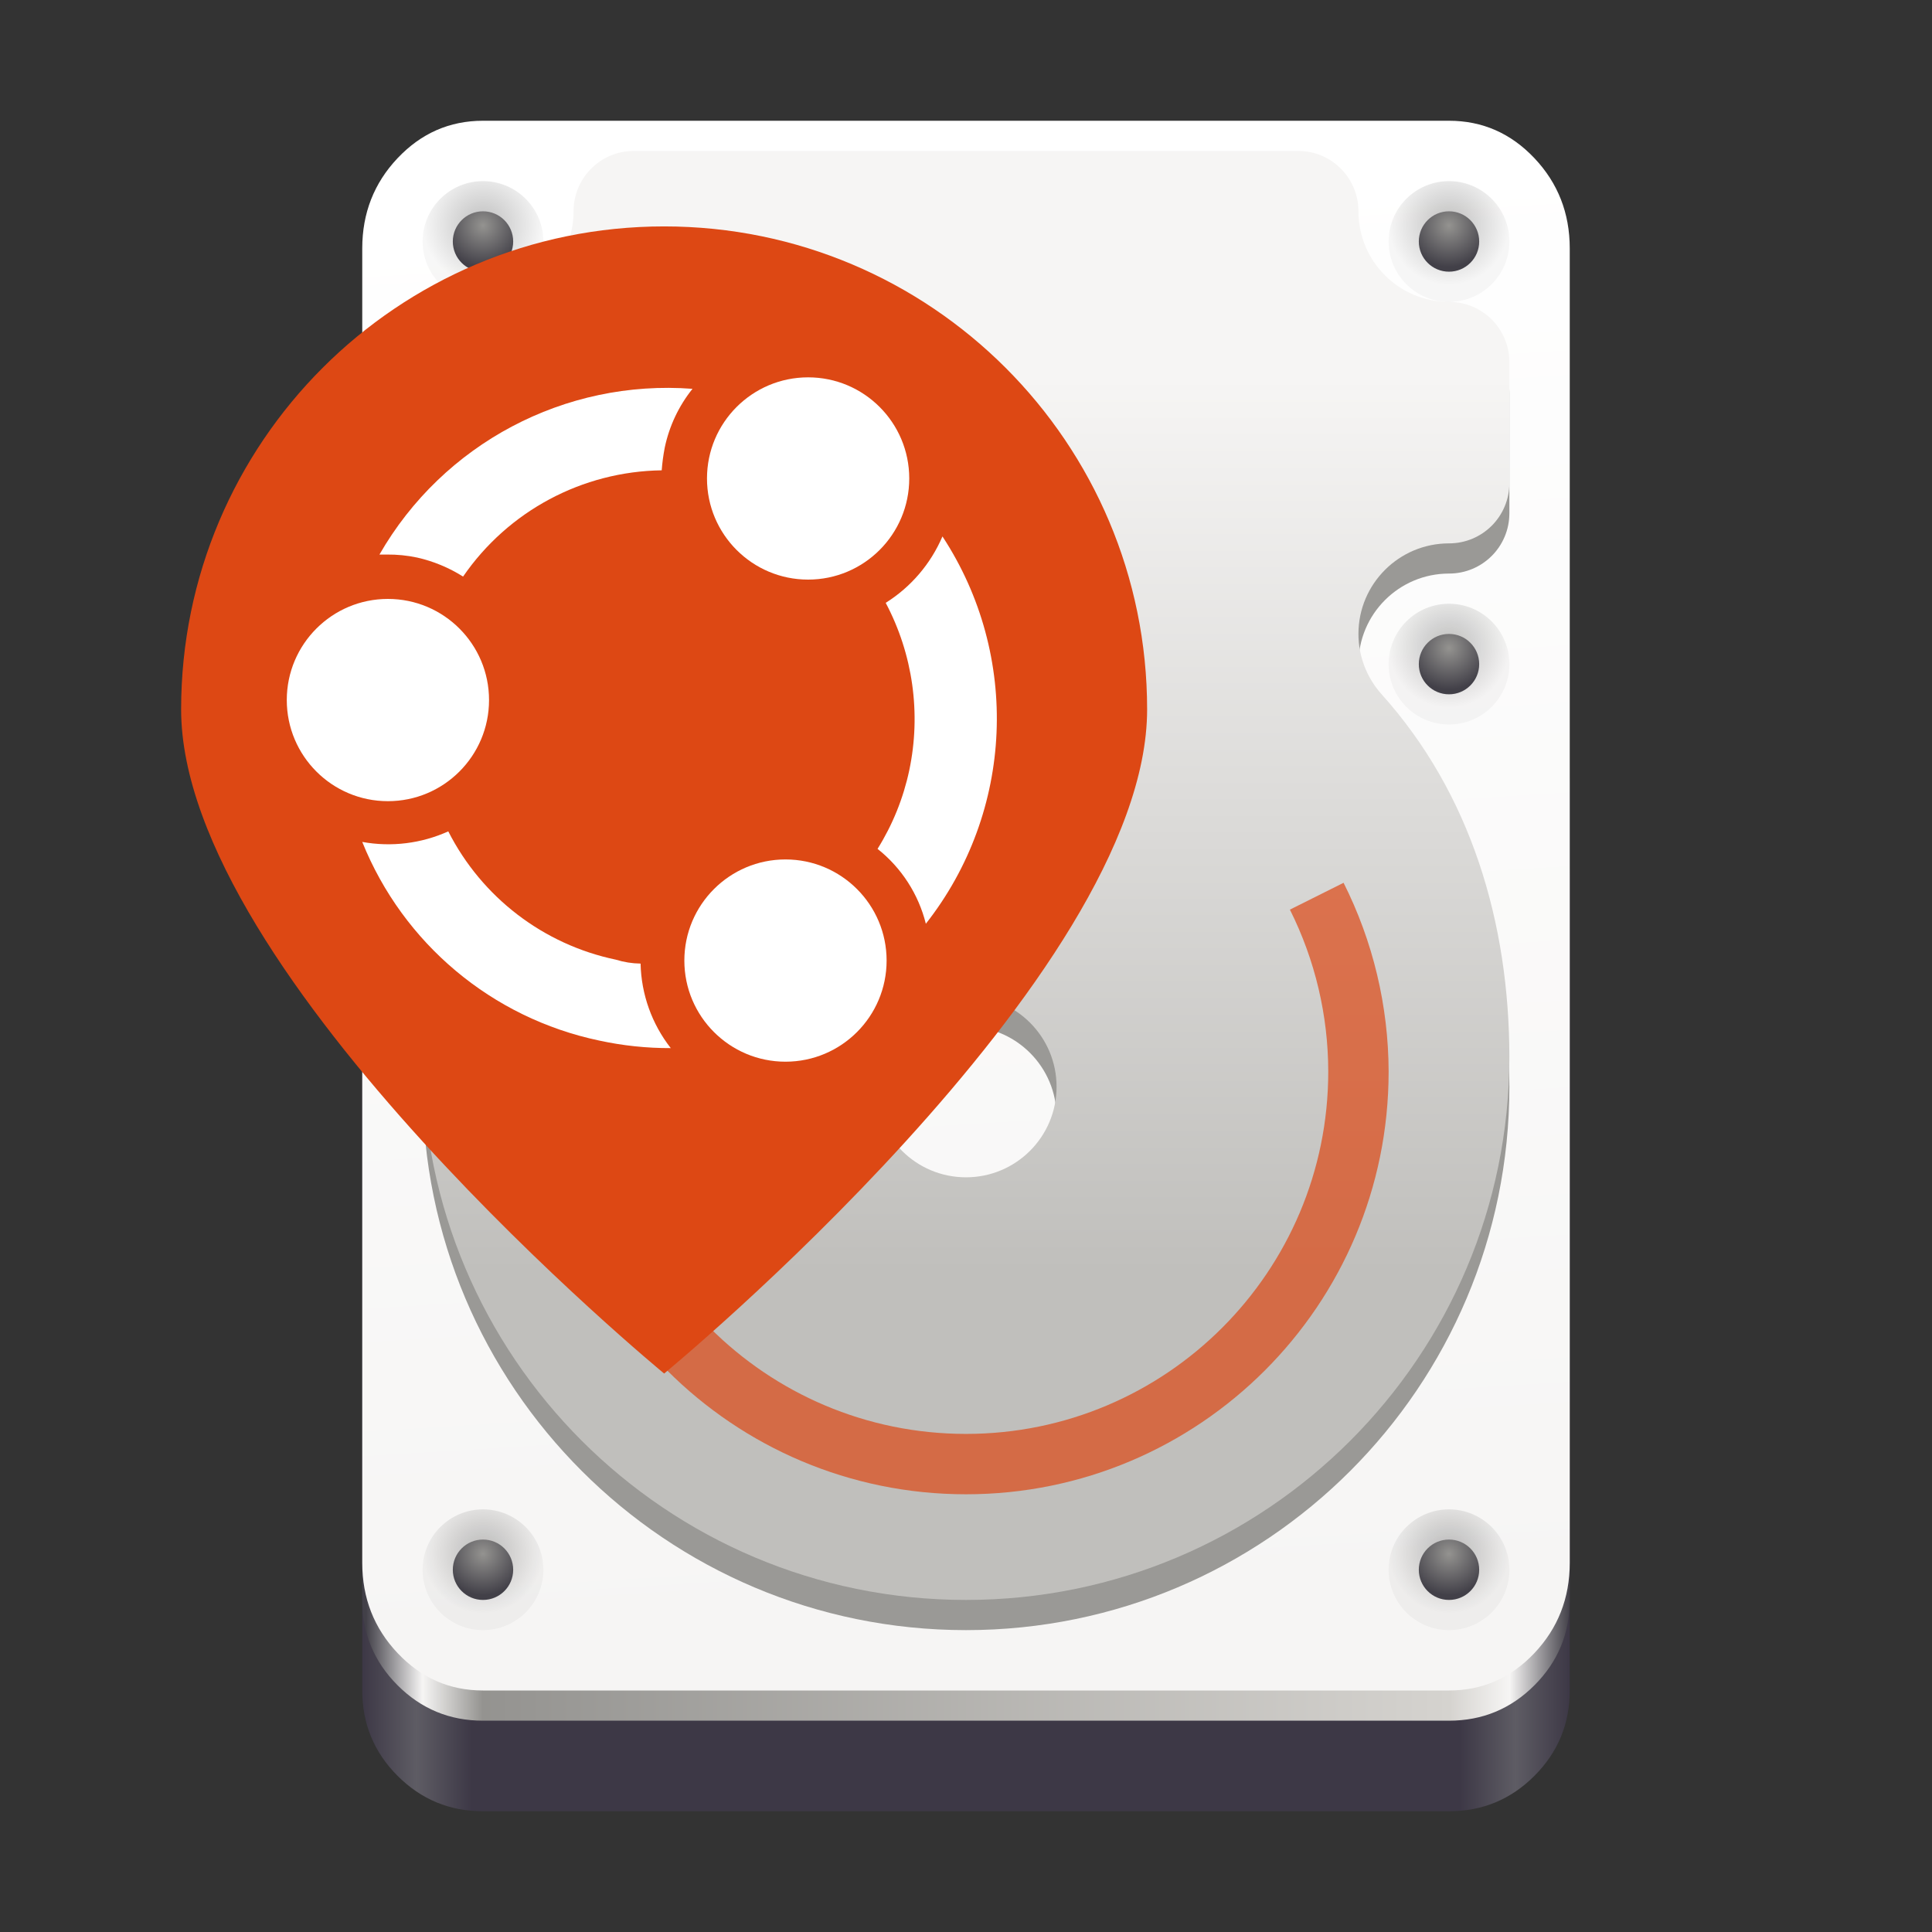 <?xml version="1.0" encoding="utf-8"?>
<svg width="128" height="128" viewBox="0 0 128 128" fill="none" xmlns="http://www.w3.org/2000/svg">
  <rect x="0" y="0" width="128" height="128" fill="#333333" stroke="none"/>
  <defs>
    <linearGradient id="gradient_1" gradientUnits="userSpaceOnUse" x1="-0" y1="60" x2="80.001" y2="60">
      <stop offset="0" stop-color="#3D3846" />
      <stop offset="0.045" stop-color="#5E5C64" />
      <stop offset="0.091" stop-color="#3D3846" />
      <stop offset="0.909" stop-color="#3D3846" />
      <stop offset="0.955" stop-color="#5E5C64" />
      <stop offset="1" stop-color="#3D3846" />
    </linearGradient>
    <linearGradient id="gradient_2" gradientUnits="userSpaceOnUse" x1="0.25" y1="26.25" x2="80" y2="26.25">
      <stop offset="0" stop-color="#424048" />
      <stop offset="0.047" stop-color="#F6F5F4" />
      <stop offset="0.097" stop-color="#949390" />
      <stop offset="0.9" stop-color="#D5D3CF" />
      <stop offset="0.95" stop-color="#F6F5F4" />
      <stop offset="1" stop-color="#424048" />
    </linearGradient>
    <linearGradient id="gradient_3" gradientUnits="userSpaceOnUse" x1="62.75" y1="99.25" x2="56.75" y2="2">
      <stop offset="0" stop-color="#F6F5F4" />
      <stop offset="1" stop-color="#FFFFFF" />
    </linearGradient>
    <radialGradient id="gradient_4" gradientUnits="userSpaceOnUse" cx="0" cy="0" r="1" gradientTransform="matrix(4 0 0 4 4 2.895)">
      <stop offset="0" stop-color="#000000" stop-opacity="0.251" />
      <stop offset="1" stop-color="#000000" stop-opacity="0.031" />
    </radialGradient>
    <radialGradient id="gradient_5" gradientUnits="userSpaceOnUse" cx="0" cy="0" r="1" gradientTransform="matrix(2.751 0 0 2.751 2 0.939)">
      <stop offset="0" stop-color="#949390" />
      <stop offset="1" stop-color="#424048" />
    </radialGradient>
    <linearGradient id="gradient_6" gradientUnits="userSpaceOnUse" x1="34.25" y1="74.25" x2="34.25" y2="14.961">
      <stop offset="0" stop-color="#C0BFBC" />
      <stop offset="1" stop-color="#F6F5F4" />
    </linearGradient>
  </defs>
    <path id="Rectángulo" d="M0 16L0 8C0 5.791 0.781 3.905 2.343 2.343C3.905 0.781 5.791 0 8 0L72 0C74.209 0 76.095 0.781 77.657 2.343C79.219 3.905 80 5.791 80 8L80 62C80 64.209 79.219 66.095 77.657 67.657C76.095 69.219 74.209 70 72 70L8 70C5.791 70 3.905 69.219 2.343 67.657C0.781 66.095 0 64.209 0 62L0 16Z" fill="url(#gradient_1)" fill-rule="evenodd" transform="translate(24 50)" />
    <path id="Rectángulo" d="M0 16L0 8C0 5.791 0.781 3.905 2.343 2.343C3.905 0.781 5.791 0 8 0L72 0C74.209 0 76.095 0.781 77.657 2.343C79.219 3.905 80 5.791 80 8L80 62C80 64.209 79.219 66.095 77.657 67.657C76.095 69.219 74.209 70 72 70L8 70C5.791 70 3.905 69.219 2.343 67.657C0.781 66.095 0 64.209 0 62L0 16Z" fill="url(#gradient_2)" fill-rule="evenodd" transform="translate(24 44)" />
    <path id="Rectángulo" d="M0 16.914L0 8.457C0 6.122 0.781 4.128 2.343 2.477C3.905 0.826 5.791 0 8 0L72 0C74.209 0 76.095 0.826 77.657 2.477C79.219 4.128 80 6.122 80 8.457L80 95.543C80 97.878 79.219 99.872 77.657 101.523C76.095 103.174 74.209 104 72 104L8 104C5.791 104 3.905 103.174 2.343 101.523C0.781 99.872 0 97.878 0 95.543L0 16.914Z" fill="url(#gradient_3)" fill-rule="evenodd" transform="translate(24 8)" />
    <g id="j" transform="translate(28 100)">
      <path d="M0 4C0 1.791 1.791 0 4 0C6.209 0 8 1.791 8 4C8 6.209 6.209 8 4 8C1.791 8 0 6.209 0 4Z" fill="url(#gradient_4)" fill-rule="evenodd" />
      <path d="M0 2C0 0.895 0.895 0 2 0C3.105 0 4 0.895 4 2C4 3.105 3.105 4 2 4C0.895 4 0 3.105 0 2Z" fill="url(#gradient_5)" fill-rule="evenodd" transform="translate(2 2)" />
    </g>
    <path id="Forma" d="M14 0C11.784 0 10 1.784 10 4C10 7.314 7.314 10 4 10C1.784 10 1.90735e-06 11.784 1.90735e-06 14C1.90735e-06 14 1.90735e-06 22 1.90735e-06 22C1.90735e-06 24.216 1.784 26 4 26C7.314 26 10 28.686 10 32C9.997 33.477 9.45 34.901 8.462 36C2.54 42.593 0.014 51.138 0 60C0 79.882 16.118 96 36 96C55.882 96 72 79.882 72 60C71.984 51.137 69.461 42.592 63.537 36C62.55 34.901 62.002 33.477 62 32C62 28.686 64.686 26 68 26C70.216 26 72 24.216 72 22C72 22 72 14 72 14C72 11.784 70.216 10 68 10C64.686 10 62 7.314 62 4C62 1.784 60.216 0 58 0C58 0 14 0 14 0ZM36 56C39.314 56 42 58.686 42 62C42 65.314 39.314 68 36 68C32.686 68 30 65.314 30 62C30 58.686 32.686 56 36 56C36 56 36 56 36 56Z" fill="#9A9996" transform="translate(28 12)" />
    <path id="Forma" d="M14 0C11.784 0 10 1.784 10 4C10 7.314 7.314 10 4 10C1.784 10 1.90735e-06 11.784 1.90735e-06 14C1.90735e-06 14 1.90735e-06 22 1.90735e-06 22C1.90735e-06 24.216 1.784 26 4 26C7.314 26 10 28.686 10 32C9.997 33.477 9.45 34.901 8.462 36C2.54 42.593 0.014 51.138 0 60C0 79.882 16.118 96 36 96C55.882 96 72 79.882 72 60C71.984 51.137 69.461 42.592 63.537 36C62.55 34.901 62.002 33.477 62 32C62 28.686 64.686 26 68 26C70.216 26 72 24.216 72 22C72 22 72 14 72 14C72 11.784 70.216 10 68 10C64.686 10 62 7.314 62 4C62 1.784 60.216 0 58 0C58 0 14 0 14 0ZM36 56C39.314 56 42 58.686 42 62C42 65.314 39.314 68 36 68C32.686 68 30 65.314 30 62C30 58.686 32.686 56 36 56C36 56 36 56 36 56Z" fill="url(#gradient_6)" transform="translate(28 10)" />
    <g id="j#1" transform="translate(92 100)">
      <path d="M0 4C0 1.791 1.791 0 4 0C6.209 0 8 1.791 8 4C8 6.209 6.209 8 4 8C1.791 8 0 6.209 0 4Z" fill="url(#gradient_4)" fill-rule="evenodd" />
      <path d="M0 2C0 0.895 0.895 0 2 0C3.105 0 4 0.895 4 2C4 3.105 3.105 4 2 4C0.895 4 0 3.105 0 2Z" fill="url(#gradient_5)" fill-rule="evenodd" transform="translate(2 2)" />
    </g>
    <g id="j#1" transform="translate(92 40)">
      <path d="M0 4C0 1.791 1.791 0 4 0C6.209 0 8 1.791 8 4C8 6.209 6.209 8 4 8C1.791 8 0 6.209 0 4Z" fill="url(#gradient_4)" fill-rule="evenodd" />
      <path d="M0 2C0 0.895 0.895 0 2 0C3.105 0 4 0.895 4 2C4 3.105 3.105 4 2 4C0.895 4 0 3.105 0 2Z" fill="url(#gradient_5)" fill-rule="evenodd" transform="translate(2 2)" />
    </g>
    <g id="j#1" transform="translate(92 12)">
      <path d="M0 4C0 1.791 1.791 0 4 0C6.209 0 8 1.791 8 4C8 6.209 6.209 8 4 8C1.791 8 0 6.209 0 4Z" fill="url(#gradient_4)" fill-rule="evenodd" />
      <path d="M0 2C0 0.895 0.895 0 2 0C3.105 0 4 0.895 4 2C4 3.105 3.105 4 2 4C0.895 4 0 3.105 0 2Z" fill="url(#gradient_5)" fill-rule="evenodd" transform="translate(2 2)" />
    </g>
    <g id="j#1" transform="translate(28 12)">
      <path d="M0 4C0 1.791 1.791 0 4 0C6.209 0 8 1.791 8 4C8 6.209 6.209 8 4 8C1.791 8 0 6.209 0 4Z" fill="url(#gradient_4)" fill-rule="evenodd" />
      <path d="M0 2C0 0.895 0.895 0 2 0C3.105 0 4 0.895 4 2C4 3.105 3.105 4 2 4C0.895 4 0 3.105 0 2Z" fill="url(#gradient_5)" fill-rule="evenodd" transform="translate(2 2)" />
    </g>
    <g id="j#1" transform="translate(28 40)">
      <path d="M0 4C0 1.791 1.791 0 4 0C6.209 0 8 1.791 8 4C8 6.209 6.209 8 4 8C1.791 8 0 6.209 0 4Z" fill="url(#gradient_4)" fill-rule="evenodd" />
      <path d="M0 2C0 0.895 0.895 0 2 0C3.105 0 4 0.895 4 2C4 3.105 3.105 4 2 4C0.895 4 0 3.105 0 2Z" fill="url(#gradient_5)" fill-rule="evenodd" transform="translate(2 2)" />
    </g>
    <g id="write" transform="translate(12 15)">
      <path id="trace" d="M27.85 0C12.447 0.083 0.004 12.592 0 27.996C0 43.462 12.536 56 28 56C43.464 56 56 43.462 56 27.996C55.989 23.651 54.967 19.369 53.015 15.487C53.015 15.487 49.459 17.265 49.459 17.265C51.127 20.597 51.997 24.271 52 27.997C52 41.253 41.255 52 28 52C14.745 52 4 41.253 4 27.997C4 14.796 14.664 4.072 27.867 3.998C27.867 3.998 27.85 0 27.85 0Z" fill="#DD4814" fill-opacity="0.7" transform="translate(24 28)" />
      <path id="pin" d="M64 31.999C64 49.673 32.001 76 32.001 76C32.001 76 0 49.673 0 31.999C0 14.327 14.327 0 32.001 0C49.674 0 64 14.326 64 31.999C64 31.999 64 31.999 64 31.999Z" fill="#DD4814" />
      <g id="ubuntu" transform="translate(7 10)">
        <path id="circle288" d="M0 6.7C0 3 3 0 6.7 0C10.4 0 13.4 3 13.4 6.7C13.4 10.4 10.4 13.4 6.7 13.4C3 13.4 0 10.4 0 6.7Z" fill="#FFFFFF" fill-rule="evenodd" transform="translate(0 14.68)" />
        <path id="circle290" d="M0 6.7C0 3 3 0 6.7 0C10.4 0 13.4 3 13.4 6.7C13.4 10.4 10.4 13.4 6.7 13.4C3 13.4 0 10.4 0 6.7Z" fill="#FFFFFF" fill-rule="evenodd" transform="translate(27.84 0)" />
        <path id="path292" d="M16.8 8.5C12.002 7.497 7.92 4.37 5.7 0C3.915 0.806 1.927 1.05 0 0.7C2.709 7.432 8.598 12.368 15.7 13.86C17.257 14.198 18.847 14.366 20.44 14.36C19.186 12.758 18.485 10.794 18.44 8.76C17.884 8.753 17.331 8.665 16.8 8.5C16.8 8.5 16.8 8.5 16.8 8.5Z" fill="#FFFFFF" transform="translate(5 30.08)" />
        <path id="circle294" d="M0 6.7C0 3 3 0 6.7 0C10.4 0 13.4 3 13.4 6.7C13.4 10.4 10.4 13.4 6.7 13.4C3 13.4 0 10.4 0 6.7Z" fill="#FFFFFF" fill-rule="evenodd" transform="translate(26.34 31.94)" />
        <path id="path296" d="M3.2 25.66C9.04 18.231 9.482 7.902 4.3 0C3.524 1.815 2.212 3.35 0.54 4.4C2.344 7.803 2.896 11.732 2.1 15.5C1.708 17.343 0.998 19.102 0 20.7C1.585 21.955 2.71 23.699 3.2 25.66C3.2 25.66 3.2 25.66 3.2 25.66Z" fill="#FFFFFF" transform="translate(39.14 10.54)" />
        <path id="path298" d="M0 11.043C0 11.043 0.5 11.043 0.5 11.043C1.172 11.037 1.843 11.104 2.5 11.243C3.578 11.487 4.606 11.913 5.54 12.503C8.525 8.16 13.431 5.536 18.7 5.463C18.737 4.96 18.804 4.459 18.9 3.963C19.198 2.536 19.828 1.2 20.74 0.063C12.289 -0.577 4.221 3.694 1.14441e-05 11.043C1.14441e-05 11.043 0 11.043 0 11.043Z" fill="#FFFFFF" transform="translate(6.14 0.697)" />
      </g>
    </g>
</svg>